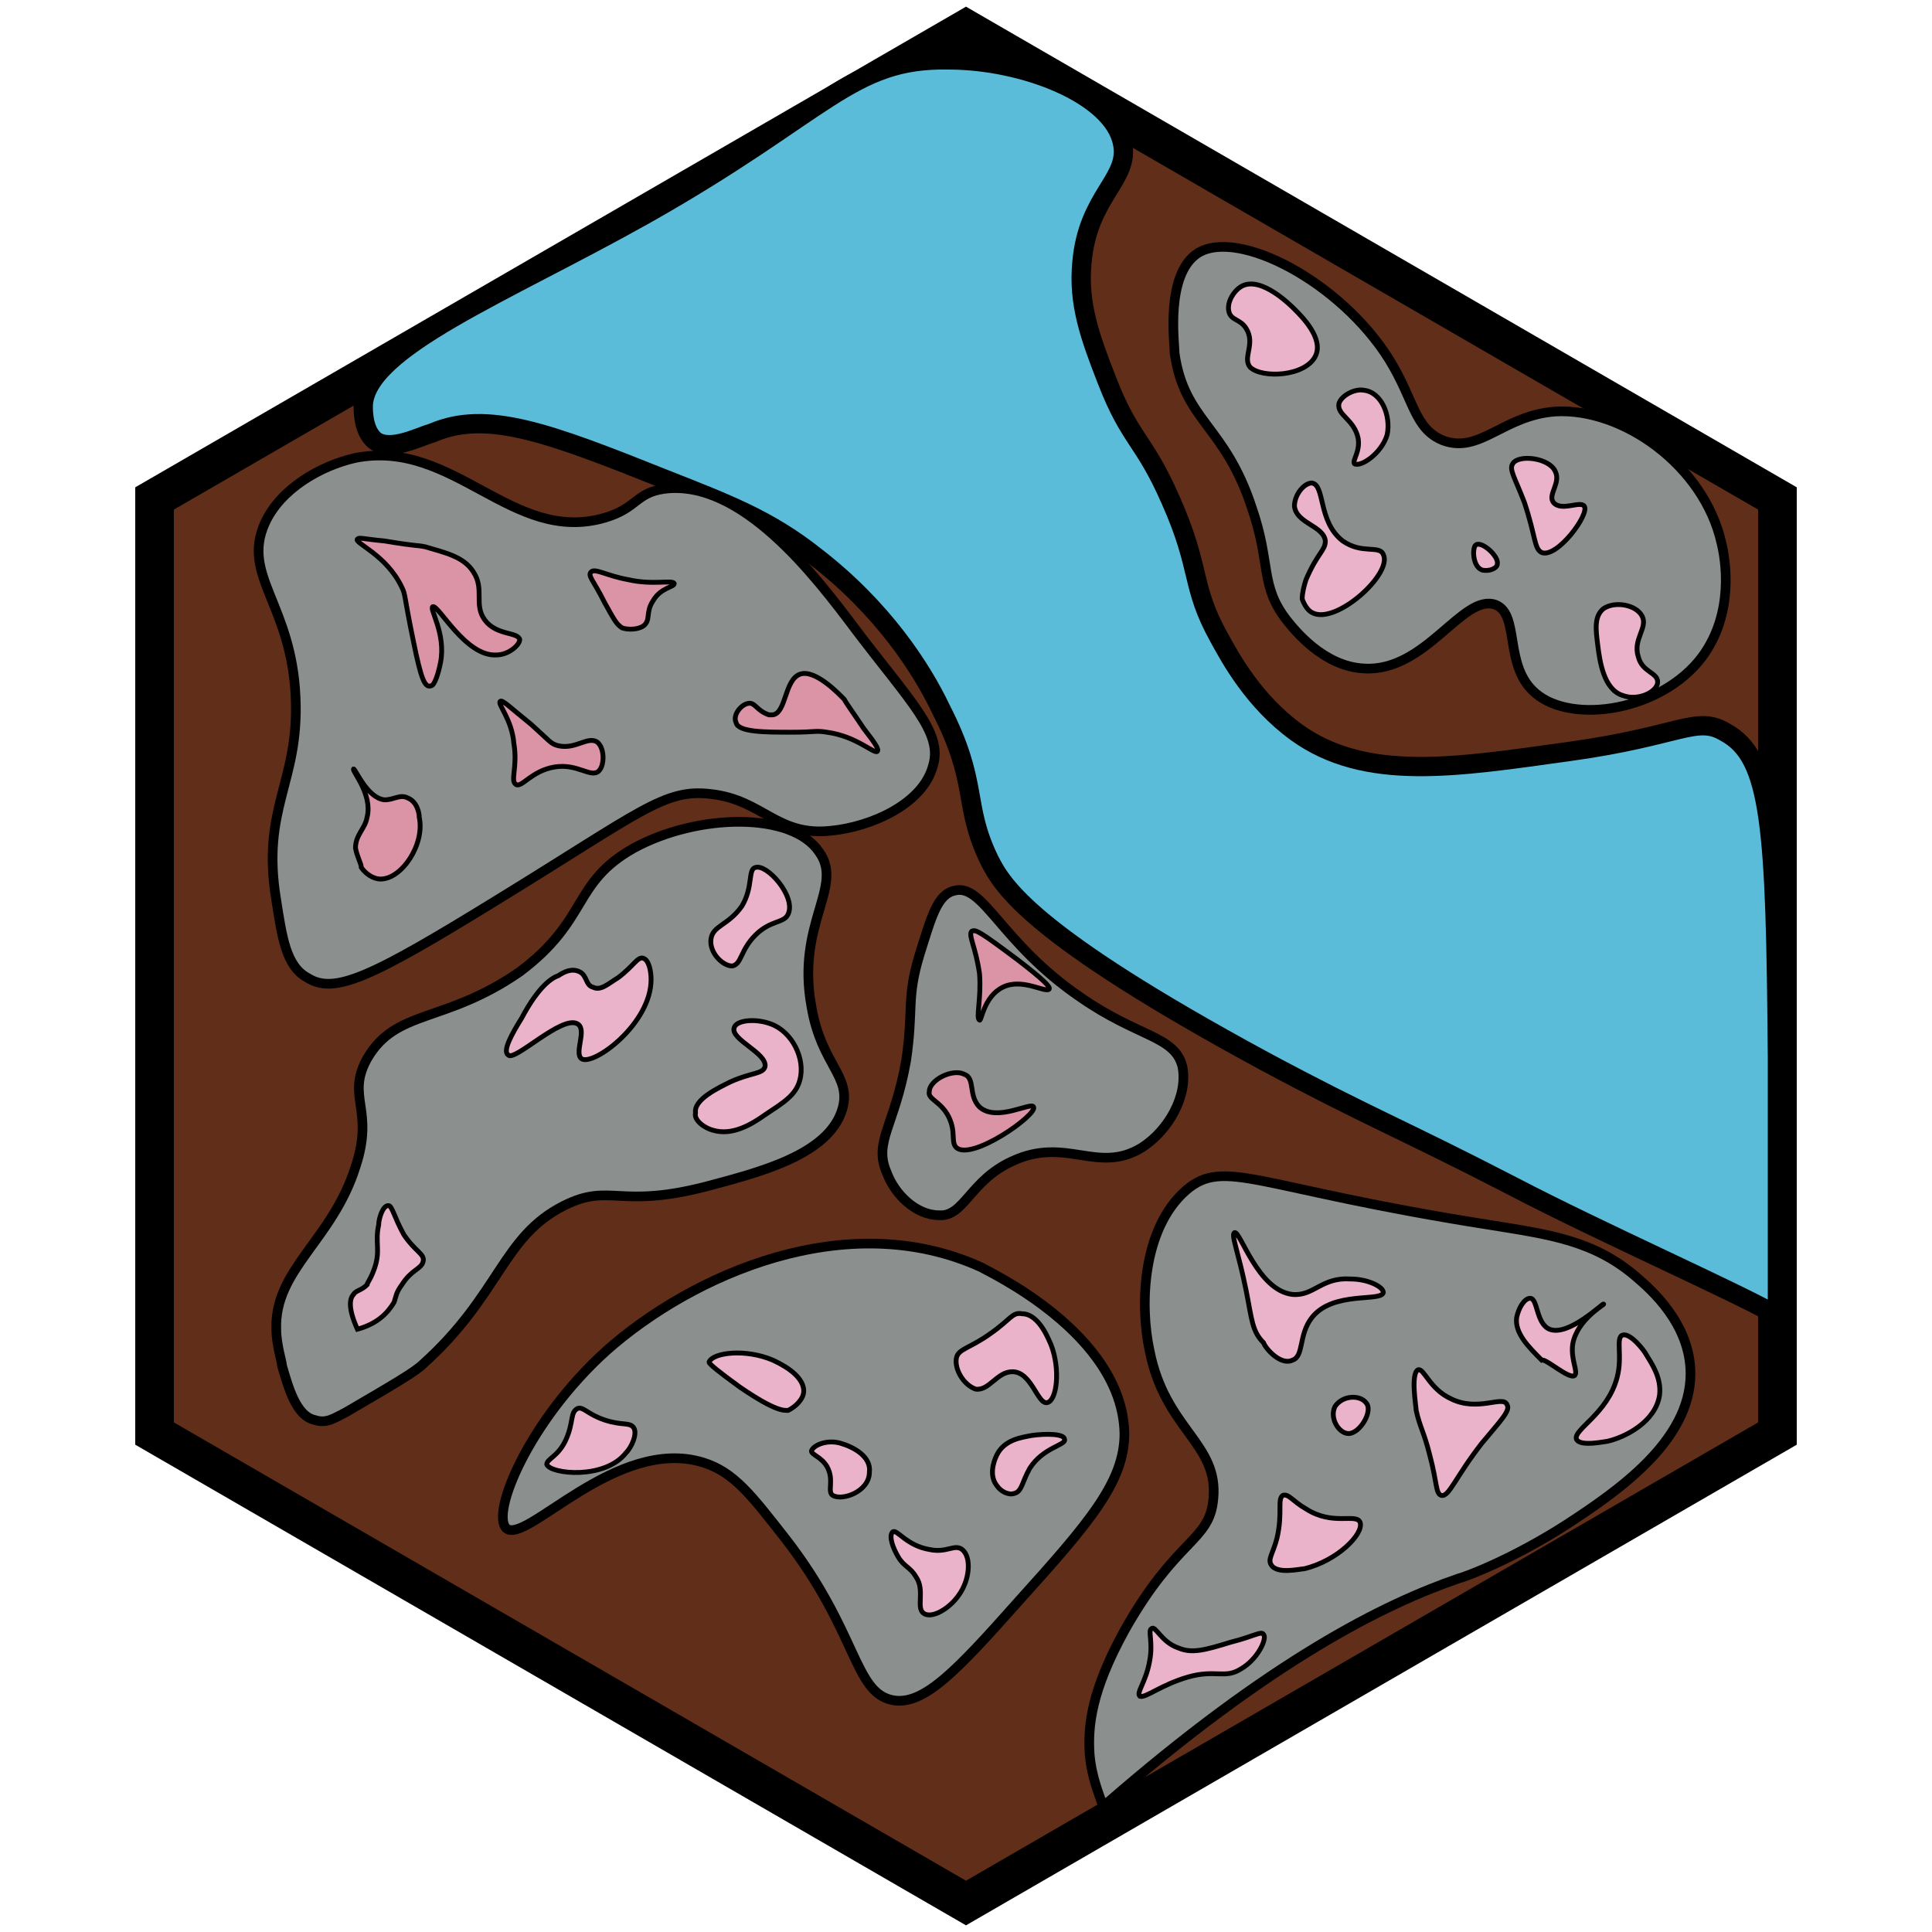 <?xml version="1.0" encoding="utf-8"?><!-- Generator: Adobe Illustrator 26.0.3, SVG Export Plug-In . SVG Version: 6.00 Build 0)  --><svg version="1.1" id="Ebene_2_00000074422167821747138070000012155992511794515371_"	 xmlns="http://www.w3.org/2000/svg" xmlns:xlink="http://www.w3.org/1999/xlink" x="0px" y="0px" viewBox="0 0 100 100"	 style="enable-background:new 0 0 100 100;" xml:space="preserve"><style type="text/css">	.st0{fill:#612F19;stroke:#000000;stroke-width:2;stroke-miterlimit:10;}	.st1{fill:#5abcd8;stroke:#000000;stroke-miterlimit:10;}	.st2{fill:#8B8F8E;stroke:#000000;stroke-width:0.5;stroke-miterlimit:10;}	.st3{fill:#8B8F8E;stroke:#000000;stroke-width:0.5;stroke-miterlimit:10;}	.st4{fill:#EBB3C9;stroke:#000000;stroke-width:0.25;stroke-miterlimit:10;}	.st5{fill:#DB93A6;stroke:#000000;stroke-width:0.25;stroke-miterlimit:10;}</style><polygon class="st0" points="92,25.8 50,1.5 8,25.8 8,74.2 50,98.5 92,74.2 "/><path class="st1" d="M92,54.7c-0.1-11.9-0.3-15.5-2.7-16.8c-1.5-0.9-2.3,0.2-8.1,1c-5.8,0.8-10.5,1.6-14.1-1c-2.2-1.6-3.4-3.8-4-4.9	c-1.5-2.7-0.9-3.5-2.5-7.1c-1.4-3.2-2.1-3.1-3.3-6.2c-0.9-2.3-1.5-4-1.3-6.1c0.3-3.5,2.5-4.3,2.1-6.2c-0.5-2.5-5.1-4.3-9-4.3	C44,3,42.8,5.8,33.4,11.1c-7.3,4.1-14.5,6.9-14.6,9.9c0,0.3,0,1.3,0.6,1.8c0.8,0.6,2.3-0.2,3-0.4c2.8-1.2,6,0,12,2.4	c3.3,1.3,5.4,2.1,7.8,4c3.5,2.7,5.5,5.8,6.5,7.9c2,3.9,1.1,4.9,2.5,7.8c0.7,1.4,2.2,3.9,14.2,10.4c5.4,2.9,7.1,3.5,12.9,6.5	c4.6,2.4,11.4,5.4,13.7,6.7C92,64.4,92,59.9,92,54.7z"/><path class="st2" d="M75.5,81.7c0.4-0.1,2.8-1,5.6-2.8c2.6-1.7,6.4-4.3,6.4-7.8c0-2.6-2.1-4.4-2.8-5c-2.2-1.9-4.5-2.2-7.6-2.7	c-12.1-1.9-13.7-3.5-15.7-1.8c-2.3,2-2.4,6-1.9,8.3c0.8,4.1,3.6,4.8,3.3,7.7c-0.2,2.2-1.9,2-4.6,6.8c-1.7,3.1-1.9,4.9-1.8,6.4	c0.1,1.2,0.5,2.1,0.7,2.7C65.8,85.9,71.7,83,75.5,81.7z"/><path class="st2" d="M52.7,82.9c3.7-4.1,5.5-6.2,5.5-8.7c-0.1-5.2-7.1-8.4-7.4-8.6c-7-3.2-15,0.4-19.4,4.3c-4,3.6-6,8.4-5.2,9.2	c1,0.9,5.7-4.8,10.2-3.4c1.6,0.5,2.5,1.7,4.3,4c3.7,4.8,3.5,7.9,5.5,8.3C47.8,88.3,49.5,86.5,52.7,82.9z"/><path class="st2" d="M17.9,73.1c2.4-1.4,3.6-2.1,4-2.5c4-3.6,4.1-6.6,7.3-8.2c2.4-1.2,2.8,0.2,7.4-1c2.6-0.7,6.3-1.6,7-4	c0.5-1.7-1.1-2.3-1.6-5.3c-0.8-4.3,1.7-6.2,0.4-8c-1.4-2.1-6.3-2-9.6-0.2c-3.2,1.8-2.3,3.7-5.9,6.4C23,53,20.5,52.2,19,54.8	c-1.1,2,0.4,2.6-0.6,5.6c-1.2,3.8-4.2,5.3-4.1,8.4c0,0.8,0.3,1.7,0.3,1.9c0.3,1,0.7,2.6,1.7,2.8C16.9,73.7,17.3,73.4,17.9,73.1z"/><path class="st3" d="M52.4,60.1c2.8-1.3,4.4,0.7,6.7-0.7c1.4-0.9,2.4-2.7,2.1-4.2c-0.4-1.6-2.3-1.5-5.3-3.6c-4.1-2.8-5-5.9-6.5-5.5	c-0.9,0.2-1.2,1.4-1.8,3.3c-0.7,2.3-0.3,2.8-0.7,5.5c-0.6,3.4-1.7,4.2-1,5.8c0.4,1.1,1.5,2.2,2.7,2.2C49.9,63,50.2,61.1,52.4,60.1z"	/><path class="st3" d="M25.7,46.6c7.5-4.6,8.7-5.8,11.1-5.5c2.7,0.3,3.4,2.2,6.2,1.9c2.1-0.2,4.8-1.4,5.3-3.4c0.5-1.7-1.2-3.3-4-7	c-2.1-2.8-5.9-7.8-9.9-7.3c-1.5,0.2-1.4,1-3.1,1.5c-4.8,1.4-7.8-4.1-12.9-3.1c-1.8,0.4-3.9,1.6-4.7,3.4c-1.2,2.7,1.4,4.2,1.6,9	c0.2,4.4-1.8,5.7-1,10.5c0.3,1.9,0.5,3.4,1.6,4C17.3,51.5,19.2,50.6,25.7,46.6z"/><path class="st2" d="M77.4,31.3c1.3,0.5,0.4,3.2,2.1,4.6c1.9,1.6,6.5,0.9,8.6-1.9c1.7-2.3,1.2-5.1,1-5.9c-0.9-4-5.1-7-8.6-6.8	c-2.7,0.2-3.9,2.2-5.8,1.5c-1.5-0.6-1.5-2.1-2.8-4.2c-2.5-4-7.8-6.8-9.9-5.5c-1.7,1.1-1.2,4.7-1.2,5.2c0.5,3.5,2.6,3.7,4,8	c1,2.9,0.4,4,1.8,5.8c0.4,0.5,1.9,2.4,4,2.5C73.8,34.8,75.7,30.7,77.4,31.3z"/><path class="st4" d="M20.4,67.4c0.1-0.3,0.1-0.5,0.4-0.9c0.5-0.8,1-0.8,1.1-1.2c0.1-0.4-0.4-0.5-1-1.4c-0.5-0.9-0.6-1.5-0.8-1.5	c-0.3,0-0.5,0.7-0.5,1c-0.2,0.9,0.1,1.3-0.2,2.2c-0.2,0.6-0.4,0.8-0.4,0.9c-0.3,0.3-0.6,0.3-0.7,0.5c-0.2,0.2-0.3,0.7,0.2,1.8	C19.6,68.5,20.1,67.9,20.4,67.4z"/><path class="st4" d="M29.9,53c0.5,0.3-0.2,1.5,0.2,1.8c0.6,0.4,3.6-1.8,3.6-4.1c0-0.4-0.1-1-0.4-1.1c-0.3-0.1-0.5,0.4-1.3,1	c-0.5,0.3-0.9,0.7-1.3,0.5c-0.4-0.1-0.3-0.6-0.7-0.8c-0.4-0.2-0.8,0-1.1,0.2c-0.3,0.1-1,0.5-1.9,2.2c-0.5,0.8-1,1.7-0.7,1.9	C26.6,55,29.1,52.5,29.9,53z"/><path class="st4" d="M36.9,58.5c1,0.3,2-0.3,2.7-0.8c0.9-0.6,1.6-1,1.8-1.8c0.3-1.1-0.4-2.5-1.5-2.9c-0.8-0.3-1.8-0.2-1.9,0.2	c-0.2,0.6,1.7,1.3,1.6,2c-0.1,0.4-0.7,0.3-1.8,0.8c-0.6,0.3-1.9,0.9-1.8,1.6C35.9,58,36.5,58.4,36.9,58.5z"/><path class="st4" d="M36.8,48.6c0.1-0.7,0.9-0.7,1.6-1.7c0.6-1,0.3-1.9,0.7-2c0.6-0.2,2.1,1.5,1.7,2.4c-0.2,0.5-0.9,0.3-1.7,1.1	c-0.8,0.8-0.7,1.5-1.2,1.6C37.4,50,36.7,49.3,36.8,48.6z"/><path class="st5" d="M50.7,57.3c0.9,0.8,2.7-0.3,2.8,0c0.2,0.4-3.2,2.8-4,2.1c-0.3-0.3,0-0.8-0.4-1.6c-0.4-0.8-1.1-0.9-1-1.3	c0-0.6,1.2-1.2,1.8-0.9C50.5,55.8,50.1,56.7,50.7,57.3z"/><path class="st4" d="M32.4,75.2c0.3-0.3,0.6-1,0.4-1.3c-0.2-0.3-0.6-0.1-1.5-0.4c-0.9-0.3-1.1-0.7-1.4-0.6c-0.4,0.2-0.2,0.7-0.6,1.6	c-0.4,0.9-1,1-1,1.3C28.5,76.3,31.3,76.6,32.4,75.2z"/><path class="st4" d="M38.3,71.8c1.9,1.3,2.3,1.2,2.5,1.2c0.4-0.2,0.8-0.6,0.8-1c0-0.9-1.4-1.5-1.6-1.6c-1.4-0.6-3.1-0.4-3.3,0.1	C36.7,70.6,37.2,71,38.3,71.8z"/><path class="st4" d="M45,76.2c0.1-0.8-0.8-1.3-1.5-1.5c-0.7-0.2-1.4,0.1-1.5,0.4c0,0.2,0.5,0.3,0.8,0.8c0.4,0.7,0,1.3,0.3,1.5	C43.6,77.7,45,77.2,45,76.2z"/><path class="st4" d="M47.8,83.5c0.4,0.3,1.3-0.2,1.8-0.9c0.6-0.8,0.7-2,0.2-2.4c-0.4-0.3-0.8,0.2-1.7,0c-1.2-0.2-1.7-1.1-1.9-0.9	c-0.2,0.2,0,0.8,0.3,1.3c0.3,0.5,0.6,0.5,0.9,1C47.9,82.3,47.4,83.2,47.8,83.5z"/><path class="st4" d="M52.5,77.3c0.4-0.1,0.4-0.6,0.8-1.3c0.7-1.1,1.9-1.2,1.8-1.5c0-0.3-1-0.3-1.7-0.2c-0.5,0.1-1.4,0.2-1.8,1	c-0.2,0.4-0.4,1.1,0,1.6C51.8,77.2,52.2,77.4,52.5,77.3z"/><path class="st5" d="M51.9,51.1c1-0.5,2.2,0.3,2.4,0.1c0.1-0.1-0.3-0.5-1.6-1.5c-2-1.5-2.2-1.6-2.4-1.5c-0.2,0.2,0.2,0.8,0.4,2.2	c0.1,1.3-0.2,2.3,0,2.4C50.8,52.9,50.9,51.6,51.9,51.1z"/><path class="st5" d="M18.4,43.9c0-0.7,0.5-1,0.6-1.6c0.3-1.2-0.8-2.4-0.7-2.5c0.1,0,0.7,1.5,1.6,1.6c0.5,0,0.8-0.3,1.2-0.1	c0.5,0.2,0.6,0.8,0.6,1c0.3,1.4-0.9,3.2-2,3.2c-0.4,0-0.8-0.3-1-0.6C18.7,44.7,18.5,44.4,18.4,43.9z"/><path class="st5" d="M28.7,39.7c1.2-0.2,1.9,0.6,2.3,0.2c0.3-0.3,0.3-1.2-0.1-1.5c-0.5-0.3-1.1,0.4-2,0.2c-0.4-0.1-0.4-0.2-1.4-1.1	c-1-0.8-1.5-1.3-1.6-1.2c-0.2,0.1,0.6,0.9,0.7,2.2c0.2,1.2-0.2,1.9,0.1,2.1C27,40.8,27.5,39.9,28.7,39.7z"/><path class="st5" d="M41,37.9c1.2,0,1.2-0.1,1.8,0c1.5,0.2,2.4,1.1,2.6,1c0.1-0.1,0-0.3-0.7-1.2c-0.6-0.9-0.9-1.3-1-1.5	c-0.2-0.2-1.5-1.6-2.3-1.3c-0.8,0.3-0.7,2-1.4,2.1c-0.1,0-0.1,0-0.2,0c-0.6-0.2-0.7-0.6-1-0.6c-0.4,0-0.9,0.6-0.7,1	C38.2,37.9,39.6,37.9,41,37.9z"/><path class="st5" d="M21.4,33.2c-0.5-2.4-0.4-2.4-0.6-2.8c-0.8-1.7-2.5-2.3-2.3-2.5c0.1-0.1,0.3,0,1.4,0.1c1.8,0.3,1.6,0.2,2.1,0.3	c1,0.3,2,0.5,2.5,1.3c0.6,0.9,0,1.7,0.6,2.5c0.6,0.8,1.7,0.6,1.8,1c0,0.3-0.6,0.8-1.2,0.8c-1.6,0.1-3-2.6-3.3-2.5	c-0.2,0.1,0.7,1.4,0.4,2.9c-0.1,0.5-0.3,1.2-0.5,1.2C22,35.6,21.8,35.2,21.4,33.2z"/><path class="st5" d="M34.9,30.2c0,0.2-0.7,0.2-1.1,0.9c-0.4,0.6-0.1,1-0.5,1.3c-0.3,0.2-0.8,0.2-1.1,0.1c-0.3-0.2-0.4-0.4-0.9-1.3	c-0.6-1.2-0.9-1.4-0.7-1.6c0.2-0.2,0.8,0.2,1.9,0.4C33.8,30.3,34.8,30,34.9,30.2z"/><path class="st4" d="M49.5,70.3c0.1-0.5,0.7-0.5,1.8-1.3c1-0.7,1.1-1.1,1.6-1c0.9,0,1.4,1.4,1.5,1.6c0.5,1.3,0.3,2.9-0.2,3	c-0.5,0.1-0.8-1.6-1.8-1.6c-0.8,0-1.2,1-1.9,0.9C49.9,71.7,49.4,70.9,49.5,70.3z"/><path class="st4" d="M61.5,86.8c1.4-0.4,1.9,0.1,2.7-0.4c0.9-0.5,1.4-1.6,1.2-1.8c-0.1-0.2-0.5,0.1-1.7,0.4c-1.3,0.4-2,0.6-2.7,0.3	c-0.9-0.3-1.2-1.2-1.4-1c-0.2,0.1,0.1,0.7-0.1,1.7c-0.2,1.1-0.7,1.6-0.5,1.8C59.3,87.9,60.1,87.2,61.5,86.8z"/><path class="st4" d="M67.5,81.2c1.7-0.4,3.1-1.8,2.9-2.4c-0.2-0.5-1.4,0.2-2.8-0.7c-0.7-0.4-0.9-0.8-1.2-0.7c-0.3,0.2,0,0.9-0.3,2.2	c-0.2,0.8-0.5,1.1-0.3,1.4C66.1,81.5,67.3,81.2,67.5,81.2z"/><path class="st4" d="M70.7,72.6c-0.3-0.4-1.2-0.4-1.6,0.2c-0.3,0.6,0.2,1.4,0.7,1.4C70.4,74.2,71.1,73,70.7,72.6z"/><path class="st4" d="M66.9,70.4c0.6-0.2,0.3-1.3,1-2.2c1.1-1.4,3.6-0.8,3.7-1.3c0-0.3-0.8-0.7-1.7-0.7c-1.5-0.1-1.9,0.9-3,0.8	c-1.8-0.2-2.7-3.3-3-3.2c-0.2,0.1,0.2,1,0.6,3c0.3,1.5,0.3,2.1,0.9,2.7C65.5,69.8,66.3,70.7,66.9,70.4z"/><path class="st4" d="M78,72.7c0.2,0.3-0.3,0.8-1.3,2c-1.4,1.8-1.7,2.8-2.1,2.7c-0.3-0.1-0.2-0.6-0.6-2.1c-0.3-1.2-0.5-1.4-0.7-2.3	c0-0.2-0.3-1.9,0.1-2.1c0.3-0.1,0.6,1,1.7,1.5C76.5,73.1,77.8,72.2,78,72.7z"/><path class="st4" d="M81.5,71.2c0.2-0.2-0.2-0.8-0.1-1.6c0.2-1.3,1.7-2.1,1.6-2.1c0-0.1-1.8,1.7-2.8,1.3c-0.7-0.3-0.6-1.6-1-1.6	c-0.3,0-0.6,0.5-0.7,1c-0.1,0.8,0.6,1.5,1.3,2.2C80,70.3,81.2,71.4,81.5,71.2z"/><path class="st4" d="M83.2,74.6c0.9-0.2,2.5-1,2.7-2.4c0.1-0.9-0.4-1.6-0.7-2.1c-0.1-0.2-0.8-1.1-1.2-1c-0.4,0.1,0,1.1-0.3,2.2	c-0.5,1.9-2.3,2.7-2.1,3.2C81.8,74.9,83.1,74.6,83.2,74.6z"/><path class="st4" d="M71.6,28.7c-0.2-0.5-1.1,0-2.1-0.7c-1.3-1-0.9-2.9-1.6-3c-0.4,0-0.9,0.6-0.9,1.2c0.1,0.9,1.5,1,1.6,1.8	c0,0.5-0.4,0.6-1,2c-0.1,0.3-0.2,0.7-0.2,1c0.1,0.3,0.3,0.6,0.5,0.7C69.1,32.4,72.1,29.7,71.6,28.7z"/><path class="st4" d="M71.8,22.5c0.2-1-0.3-2.2-1.2-2.3c-0.5-0.1-1.2,0.3-1.3,0.7c-0.1,0.6,0.8,0.8,1,1.8c0.1,0.7-0.3,1.1-0.2,1.3	C70.4,24.2,71.5,23.5,71.8,22.5z"/><path class="st4" d="M68.1,18.4c0.4-0.9-0.7-2-1.1-2.4c-0.2-0.2-1.7-1.7-2.7-1.2c-0.4,0.2-0.8,0.8-0.7,1.3s0.6,0.4,0.9,0.9	c0.5,0.8-0.2,1.5,0.2,2C65.3,19.6,67.6,19.5,68.1,18.4z"/><path class="st4" d="M82,26.2c-0.2-0.3-1.2,0.3-1.6-0.2c-0.3-0.4,0.4-1,0.1-1.6c-0.3-0.7-1.9-0.9-2.2-0.4c-0.2,0.3,0.1,0.7,0.6,2	c0.6,1.8,0.5,2.4,0.9,2.6C80.6,28.9,82.3,26.6,82,26.2z"/><path class="st4" d="M77.5,29.2c0.1-0.4-0.8-1.2-1.1-1c-0.2,0.1-0.2,1.1,0.3,1.3C77.1,29.6,77.5,29.4,77.5,29.2z"/><path class="st4" d="M84,36c0.8,0.3,1.8-0.2,1.8-0.7c0-0.5-0.8-0.5-1-1.3c-0.3-0.9,0.5-1.5,0.2-2.1c-0.3-0.6-1.4-0.8-2-0.4	c-0.5,0.4-0.4,1.1-0.3,1.9C82.8,34.2,83,35.7,84,36z"/></svg>